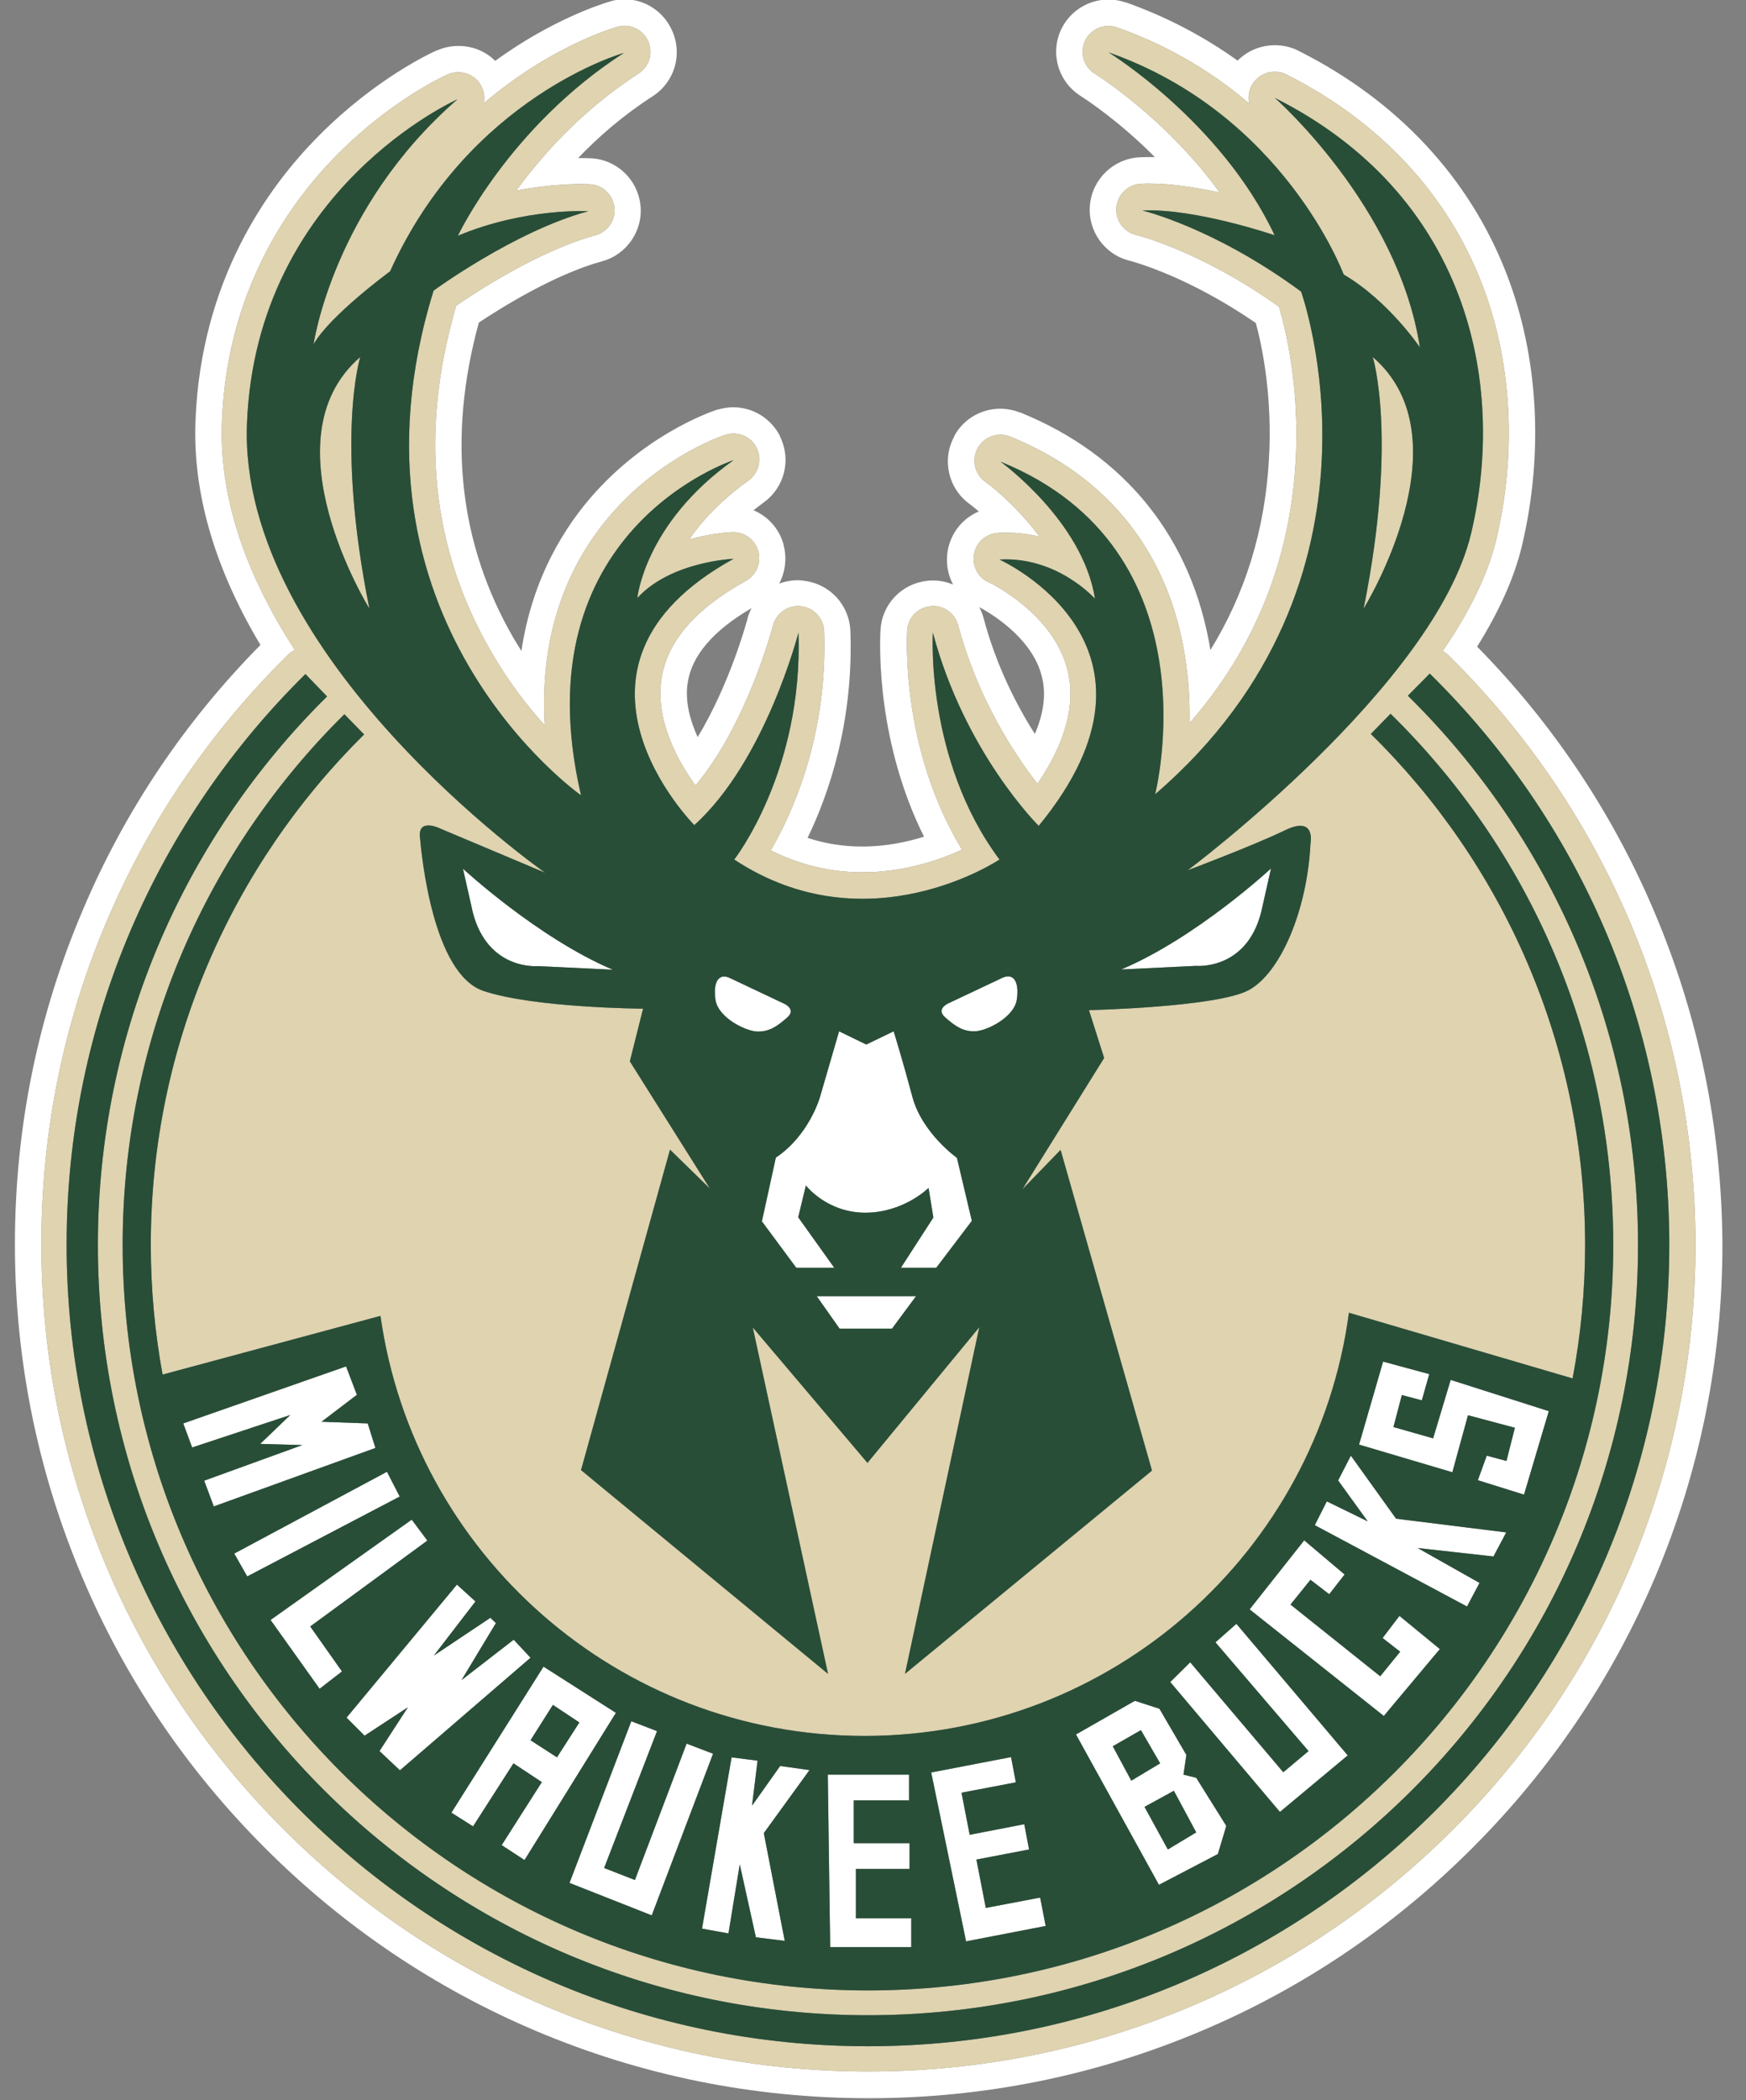 <?xml version="1.0" encoding="utf-8"?>
<!-- Generator: Adobe Illustrator 25.0.0, SVG Export Plug-In . SVG Version: 6.00 Build 0)  -->
<svg version="1.1" id="Layer_1" xmlns="http://www.w3.org/2000/svg" xmlns:xlink="http://www.w3.org/1999/xlink" x="0px" y="0px"
	 viewBox="0 0 726 873" style="enable-background:new 0 0 726 873;" xml:space="preserve">
<rect x="0" y="0" width="726" height="873" fill="#808080" stroke="none"/>
<style type="text/css">
	.st0{fill:#FFFFFF;}
	.st1{fill:#DFD3B0;}
	.st2{fill:#284E37;}
</style>
<g>
	<path class="st0" d="M687.4,377.9c-17.4-40.7-42-77.4-73.2-109.1c9.3-14.9,15.6-29,18.7-42.2c9-38.2,6.8-78-6.2-112.1
		c-15.4-40.3-45.4-72.6-86.8-93.4c-2.9-1.5-6.3-2.3-9.8-2.3c-5.9,0-11.4,2.3-15.5,6.4C500.4,15,484.8,6.9,468.2,1l-0.1,0L468,1
		c-2.3-0.8-4.7-1.2-7.1-1.2c-8.3,0-16,4.8-19.6,12.3c-4.8,10-1.3,22,8.2,27.9l0.3,0.2c1.7,1.1,15.4,10,30.4,25.1c-0.8,0-1.6,0-2.4,0
		c-1.2,0-2.6,0-4.1,0.1c-10.7,0.6-19.5,9-20.5,19.8c-1,10.8,6.1,20.7,16.6,23.2c0,0,0,0,0,0c2.5,0.7,24.7,6.8,52.4,25.9
		c2.8,10.4,7,31.3,5.4,57.2c-1.7,28.9-9.8,55.2-24.3,78.7c-3.8-23.1-12.5-43.2-25.8-59.9c-13.5-16.9-31.4-30-53.4-38.9l-0.1,0
		l-0.1,0c-2.6-1-5.4-1.5-8-1.5c-7.9,0-15.3,4.3-19.1,11.3l0,0.1l0,0.1c-5.3,9.7-2.5,21.8,6.5,28.2c0.9,0.7,2.2,1.7,3.7,3
		c-6.6,2.8-11.5,8.7-12.9,16.1c-0.9,5-0.1,10,2.2,14.3c-2.6-1.1-5.4-1.7-8.4-1.7c-0.6,0-1.6,0-2.8,0.2c-10.4,1.3-18.4,9.8-19,20.4
		l0,0l0,0l0,0.1c-0.4,8-1.2,47,18.1,85.8c-7,2.2-15.9,4.1-25.7,4.1c-7.8,0-15.4-1.2-22.7-3.6c9-18.6,19.1-48.4,17.8-85.9
		c-0.4-10.9-8.5-19.7-19.4-21l-0.6-0.1h-0.1c-0.4,0-1-0.1-1.7-0.1c-2.7,0-5.4,0.5-7.8,1.4c2.5-4.8,3.3-10.5,1.8-16.1l0-0.1l0-0.1
		c-1.8-6.5-6.5-11.7-12.5-14.2c1.4-1.1,2.8-2.1,4.2-3.2l0,0l0,0c8.8-6.3,11.6-17.9,6.8-27.5l0-0.1l0-0.1
		c-3.8-7.3-11.2-11.9-19.4-11.9c-2,0-4,0.3-6.2,0.9l-0.1,0l-0.1,0c-0.3,0.1-27.5,8.5-51,34.5c-12.3,13.6-26.1,35.1-30.7,65.9
		c-1.1-1.8-2.2-3.6-3.3-5.4c-22.7-39.3-27.5-83.3-14.4-131.1c9-6,31.5-20.1,51.3-25.5c10.3-2.8,17.1-12.9,15.9-23.4
		c-1.2-10.6-9.8-18.8-20.4-19.4l-0.3,0h0c-0.6,0-2-0.1-4-0.1c-0.4,0-0.8,0-1.2,0c8.3-8.7,18.6-17.7,31-25.7
		c9.1-5.9,12.5-17.3,8.1-27.2C276,4.8,268.2-0.3,259.7-0.3c-2.2,0-4.1,0.3-6,0.9c-4.4,1.3-24.5,7.8-47.8,24.7c-4-4-9.4-6.2-15.3-6.2
		c-3,0-6,0.6-8.7,1.8l-0.1,0l-0.1,0c-2.5,1.1-25.4,11.7-48.8,35.2c-22.2,22.2-49.2,60.8-51.6,118.3c-1.3,30.1,7.8,61.6,27,93.7
		C76.8,300,52,336.9,34.6,377.9C15.8,421.8,6.2,468.7,6.2,517.2c0,47.9,9.4,94.4,27.9,138.2c17.8,42.2,43.4,80.1,76.1,112.8
		c32.6,32.6,70.5,58.2,112.8,76.1c43.8,18.5,90.3,27.9,138.2,27.9s94.4-9.4,138.2-27.9c42.2-17.8,80.1-43.4,112.8-76.1
		c32.6-32.6,58.2-70.5,76.1-112.8c18.5-43.8,27.9-90.3,27.9-138.2C715.9,468.9,706.3,422,687.4,377.9z M678,651.1
		c-17.3,40.9-42.1,77.7-73.7,109.3C572.7,792,536,816.8,495,834.1c-42.4,17.9-87.5,27-133.9,27c-46.4,0-91.5-9.1-133.9-27
		c-40.9-17.3-77.7-42.1-109.3-73.7c-31.6-31.6-56.4-68.3-73.7-109.3c-17.9-42.4-27-87.5-27-133.9c0-46.8,9.2-92.3,27.5-135
		c17.6-41.3,42.8-78.2,74.9-109.9c0.9-0.9,1.9-1.6,3-2.1c-21.4-33-31.6-64.9-30.3-95.4c2.2-53.8,27.5-90.1,48.4-111
		c22.5-22.6,44.6-32.5,45.5-32.9c1.4-0.6,2.9-0.9,4.4-0.9c3.6,0,7.1,1.8,9.1,5c1.5,2.4,2,5.3,1.5,7.9c27.8-23.7,53.9-31.3,55.6-31.8
		c1-0.3,1.9-0.4,2.9-0.4c4.1,0,8,2.4,9.8,6.4c2.2,4.9,0.5,10.6-4,13.5c-23.4,15.1-40.2,34-50.8,48.6c12.1-2.3,21.9-2.7,27-2.7
		c2.2,0,3.6,0.1,3.7,0.1c5.3,0.3,9.5,4.4,10.1,9.7c0.6,5.2-2.8,10.1-7.9,11.5c-23.4,6.4-49.4,23.4-57.9,29.3
		c-15.3,52.2-10.5,100.4,14.3,143.4c7.2,12.6,15.3,23,22.5,31c-2.6-43.6,13.5-72.2,29.2-89.5c20.7-22.9,45-31,46-31.3
		c1.1-0.3,2.2-0.5,3.3-0.5c3.9,0,7.7,2.2,9.6,5.9c2.4,4.8,0.9,10.6-3.4,13.7c-11.5,8.2-19.3,16.7-24.6,24.4c9.6-2.6,17.3-3,17.9-3
		c0.1,0,0.3,0,0.4,0c4.8,0,9.1,3.2,10.4,7.9c1.3,4.9-0.8,10-5.2,12.4c-21.1,11.6-32.9,25.4-35.1,41c-2.5,17.3,7.1,34.2,14.2,44
		c21.6-25.8,32.1-66.1,32.2-66.5c1.3-4.8,5.6-8.1,10.5-8.1c0.4,0,0.8,0.1,1.2,0.1c5.3,0.6,9.4,5,9.6,10.4
		c1.5,43.4-13.2,75.6-22.2,91.1c12,6,24.8,9.1,38.1,9.1c17.4,0,32.3-5.2,41.4-9.4c-25.6-42.1-22.9-89-22.8-91.1
		c0.3-5.3,4.4-9.6,9.7-10.1c0.4-0.1,0.7-0.1,1.1-0.1c4.8,0,9.1,3.2,10.4,8c8.3,30.9,23.6,53.9,33,65.9
		c11.6-17.1,15.9-32.8,12.6-46.7c-5.6-24.1-32.5-36.9-32.8-37c-4.6-2-7.1-6.9-6.2-11.8c0.9-4.9,5-8.5,10-8.8
		c1.1-0.1,2.1-0.1,3.2-0.1c5,0,9.7,0.6,14,1.7c-8-10.9-17.6-19.3-22.5-22.8c-4.5-3.2-5.8-9.2-3.2-14c2-3.6,5.7-5.6,9.5-5.6
		c1.4,0,2.8,0.3,4.1,0.8c40.6,16.5,65.7,48,72.6,91.2c1.6,10,2.1,19.5,1.9,27.9c26.9-30.8,41.7-67.2,44.1-108.5
		c1.9-31.4-4.4-56.2-6.9-64.6c-32.9-23.4-59-29.7-59.3-29.8c-5.3-1.2-8.8-6.1-8.3-11.5c0.5-5.4,4.9-9.6,10.3-9.8
		c1-0.1,2.2-0.1,3.3-0.1c9.4,0,19.9,1.7,29.3,3.7c-22-30.6-51.4-49.1-51.8-49.3c-4.7-2.9-6.5-8.8-4.1-13.8c1.8-3.8,5.6-6.1,9.7-6.1
		c1.2,0,2.4,0.2,3.6,0.6c22.4,7.9,40.5,19.3,54.9,31.6c-0.6-2.8-0.1-5.9,1.6-8.4c2.1-3.1,5.5-4.8,9-4.8c1.6,0,3.3,0.3,4.8,1.1
		c39,19.6,67.2,49.9,81.6,87.6c12.3,32.1,14.3,69.6,5.8,105.6c-3.6,15.3-11.8,31.2-22.3,46.5c0.8,0.4,1.5,1,2.2,1.6
		c32.2,31.7,57.5,68.7,75.2,110c18.3,42.8,27.6,88.3,27.7,135C705,563.6,695.9,608.7,678,651.1z M312.5,252.8
		c-0.7,1.4-1.3,2.8-1.7,4.3l0,0.1l0,0.1c-0.3,1-7.2,26.8-20.7,49.1c-3.1-6.8-5.3-14.6-4.2-22.3C287.5,272.7,296.4,262.2,312.5,252.8
		z M407.2,252.4c3.4,1.8,22.2,12.3,26.1,29.2l0,0l0,0c1.7,7,0.7,14.9-3,23.5c-7.5-11.8-16-28.2-21.3-48.1
		C408.6,255.4,407.9,253.8,407.2,252.4z M129,676.1l13.2,18.7l-9.3,7.2l-20.4-28.6l58.7-41.7l6.5,8.7L129,676.1z M166.2,622.1
		l-63.4,33.2l-5.4-9.5l63.5-34L166.2,622.1z M603.2,573.6l40.8,13l-10.3,34.7l-19.2-6l3.7-10.2l8.2,2.2l3.5-13.8l-19.5-5.2
		l-6.5,23.7l-38.8-11.5l10-34.5l19.2,5.2l-3.1,10.9l-8.3-2.2l-3.5,13.3l16.5,4.7L603.2,573.6z M156.1,601.9l-67.2,24.3l-4-10.7
		l40.8-14.8l-17.5-0.5l12.5-12l-40.8,13.5l-3.7-10l67.7-23.7l4.5,11.8L133.7,591l19.2,0.7L156.1,601.9z M220.6,689.1l-54.3,46.8
		l-8.5-8l11.8-18.2l-18,11.8l-7.5-7.5l45.9-55.3l7.7,7l-17.3,22.5l23.5-15.7l2.3,2.2l-14.3,23.7l21.7-16.8L220.6,689.1z
		 M340.9,456.2l8-27.5l11.3,5.5l11.4-5.5c0,0,3.8,12.3,7.8,27.3s18.5,25.3,18.5,25.3l6.2,26.2L389.3,527h-14.7l13.5-20.9l-2-12.3
		c0,0-10.3,10.3-26.3,10.3s-24.7-11.3-24.7-11.3l-3.2,13.2l15,21h-15.8l-14.3-19.3l5.8-26.5C336.4,472,340.9,456.2,340.9,456.2z
		 M394.5,417c0,0,21.8-10.3,22-10.4c5-2.5,7.4,1.6,6.3,8.9c-1.1,7.4-12.5,13.1-17.5,13.2c-5,0.1-8.2-2.2-12.3-5.8
		C388.9,419.3,394.5,417,394.5,417z M226,692.8l-38.3,60.7l9,5.7l16.8-26.2l11.8,7.8L208.6,767l9.5,6.2l38-61.2L226,692.8z
		 M220.6,723.4l9.3-14.7l11,7.3l-9.3,14.5L220.6,723.4z M297.5,415.6c-1.1-7.4,1.4-11.5,6.3-8.9c0.2,0.1,22,10.4,22,10.4
		s5.6,2.3,1.5,5.9c-4,3.5-7.3,5.9-12.3,5.8C310,428.7,298.6,423,297.5,415.6z M196.6,379.3l-4.1-18.2c0,0,31,28.7,62.3,42l-31.1-1.5
		C223.7,401.6,202.9,403.6,196.6,379.3z M514.1,675l46.3,54.7l-28.2,23.5l-45.6-54l8.3-8.2l38.7,45.7l10.5-8.8l-38.7-45.2L514.1,675
		z M497.3,401.5l-31.1,1.5c31.3-13.2,62.3-42,62.3-42l-4.1,18.2C518.2,403.5,497.3,401.5,497.3,401.5z M580.5,631.3l45.8,5.7
		l-5.3,10l-31.5-3.5l25.7,14.5l-5.2,9.8L546.7,634l5-9.9l17,8.3l-12.3-17l5.3-10.3L580.5,631.3z M492.1,737.7l1.2-8.2l-11.2-19.2
		l-10.2-3.3l-24.5,14l34.5,62.5l24.5-12.8l3.5-11.7l-12.5-20L492.1,737.7z M462.7,725.9l11.7-6.7l8,13.8l-12,7.2L462.7,725.9z
		 M485.6,768.8l-9.7-17.7l12.2-6.7l9.3,17.3L485.6,768.8z M581.9,671.7l16.8,13.8l-23.3,27.8L519.6,669l22.7-28.7l16.8,14.2
		l-6.4,8.2l-7.8-6l-8.3,10.3l37.3,29.8l8.3-10.2l-7.3-5.7L581.9,671.7z M355.9,797.4h23v12h-33.7l-1-71.7H378v10.7h-23v17.8h23.2
		v10.7h-22.3V797.4z M336.6,735.8l-19,26.2l8.7,44.8l-12-1.5l-6.7-30.3l-4.7,28.7l-11-2l12.3-71.2l10.8,1.4l-2.3,18.7l11.7-16.5
		L336.6,735.8z M296.5,729L271,796.2l-34.2-13.5l25.7-67.2l10.7,4.1l-22,56.9l12.8,5l21.5-56.7L296.5,729z M339.6,538.8h41.3
		l-10,13.5h-21.8L339.6,538.8z M432.5,788.8l2.3,11.8l-33.1,6.4l-14.5-70.2l33.2-6.4l2,10.5l-22.6,4.3l3.4,17.5l22.7-4.4l2,10.5
		L406,773l3.9,20.1L432.5,788.8z"/>
	<path class="st1" d="M153.6,253c0,0-43.6-70.3-3.8-104.6C149.8,148.4,139.3,182,153.6,253z M570.8,148.4c0,0,10.5,33.6-3.8,104.6
		C567,253,610.6,182.7,570.8,148.4z M705,517.2c0,46.4-9.1,91.5-27,133.9c-17.3,40.9-42.1,77.7-73.7,109.3
		C572.7,792,536,816.8,495,834.1c-42.4,17.9-87.5,27-133.9,27c-46.4,0-91.5-9.1-133.9-27c-40.9-17.3-77.7-42.1-109.3-73.7
		c-31.6-31.6-56.4-68.3-73.7-109.3c-17.9-42.4-27-87.5-27-133.9c0-46.8,9.2-92.3,27.5-135c17.6-41.3,42.8-78.2,74.9-109.9
		c0.9-0.9,1.9-1.6,3-2.1c-21.4-33-31.6-64.9-30.3-95.4c2.2-53.8,27.5-90.1,48.4-111c22.5-22.6,44.6-32.5,45.5-32.9
		c1.4-0.6,2.9-0.9,4.4-0.9c3.6,0,7.1,1.8,9.1,5c1.5,2.4,2,5.3,1.5,7.9c27.8-23.7,53.9-31.3,55.6-31.8c1-0.3,1.9-0.4,2.9-0.4
		c4.1,0,8,2.4,9.8,6.4c2.2,4.9,0.5,10.6-4,13.5c-23.4,15.1-40.2,34-50.8,48.6c12.1-2.3,21.9-2.7,27-2.7c2.2,0,3.6,0.1,3.7,0.1
		c5.3,0.3,9.5,4.4,10.1,9.7c0.6,5.2-2.8,10.1-7.9,11.5c-23.4,6.4-49.4,23.4-57.9,29.3c-15.3,52.2-10.5,100.4,14.3,143.4
		c7.2,12.6,15.3,23,22.5,31c-2.6-43.6,13.5-72.2,29.2-89.5c20.7-22.9,45-31,46-31.3c1.1-0.3,2.2-0.5,3.3-0.5c3.9,0,7.7,2.2,9.6,5.9
		c2.4,4.8,0.9,10.6-3.4,13.7c-11.5,8.2-19.3,16.7-24.6,24.4c9.6-2.6,17.3-3,17.9-3c0.1,0,0.3,0,0.4,0c4.8,0,9.1,3.2,10.4,7.9
		c1.3,4.9-0.8,10-5.2,12.4c-21.1,11.6-32.9,25.4-35.1,41c-2.5,17.3,7.1,34.2,14.2,44c21.6-25.8,32.1-66.1,32.2-66.5
		c1.3-4.8,5.6-8.1,10.5-8.1c0.4,0,0.8,0.1,1.2,0.1c5.3,0.6,9.4,5,9.6,10.4c1.5,43.4-13.2,75.6-22.2,91.1c12,6,24.8,9.1,38.1,9.1
		c17.4,0,32.3-5.2,41.4-9.4c-25.6-42.1-22.9-89-22.8-91.1c0.3-5.3,4.4-9.6,9.7-10.1c0.4-0.1,0.7-0.1,1.1-0.1c4.8,0,9.1,3.2,10.4,8
		c8.3,30.9,23.6,53.9,33,65.9c11.6-17.1,15.9-32.8,12.6-46.7c-5.6-24.1-32.5-36.9-32.8-37c-4.6-2-7.1-6.9-6.2-11.8
		c0.9-4.9,5-8.5,10-8.8c1.1-0.1,2.1-0.1,3.2-0.1c5,0,9.7,0.6,14,1.7c-8-10.9-17.6-19.3-22.5-22.8c-4.5-3.2-5.8-9.2-3.2-14
		c2-3.6,5.7-5.6,9.5-5.6c1.4,0,2.8,0.3,4.1,0.8c40.6,16.5,65.7,48,72.6,91.2c1.6,10,2.1,19.5,1.9,27.9
		c26.9-30.8,41.7-67.2,44.1-108.5c1.9-31.4-4.4-56.2-6.9-64.6c-32.9-23.4-59-29.7-59.3-29.8c-5.3-1.2-8.8-6.1-8.3-11.5
		s4.9-9.6,10.3-9.8c1-0.1,2.2-0.1,3.3-0.1c9.4,0,19.9,1.7,29.3,3.7c-22-30.6-51.4-49.1-51.8-49.3c-4.7-2.9-6.5-8.8-4.1-13.8
		c1.8-3.8,5.6-6.1,9.7-6.1c1.2,0,2.4,0.2,3.6,0.6c22.4,7.9,40.5,19.3,54.9,31.6c-0.6-2.8-0.1-5.9,1.6-8.4c2.1-3.1,5.5-4.8,9-4.8
		c1.6,0,3.3,0.3,4.8,1.1c39,19.6,67.2,49.9,81.6,87.6c12.3,32.1,14.3,69.6,5.8,105.6c-3.6,15.3-11.8,31.2-22.3,46.5
		c0.8,0.4,1.5,1,2.2,1.6c32.2,31.7,57.5,68.7,75.2,110C695.6,425,704.9,470.5,705,517.2z M226.7,362.8L183,344.4
		c0,0-9.1-4.5-8.4,3.4c0.7,7.9,5.4,57,26.4,64.1c21,7.1,66.4,7.4,66.4,7.4l-5.5,21.9l33.3,52.9l-16.6-16.2l-37,133.2l102.7,84.7
		l-31.3-144l47.7,56.3l46.5-56.4l-30.9,144.1L479,611.3L441,478l-15.9,16.4l34-54.6l-6.3-19.9c0,0,53.2-1.2,66.4-8.3
		c13.2-7.1,24.3-33.1,25.7-60.8c0,0,2.5-12-10.5-5.7s-40.6,16.7-40.6,16.7S596.7,285,611.7,221.7s-2-141-81.6-181
		c0,0,51.3,45,60.3,103.7c0,0-13-19.3-31.7-30.3c0,0-24.7-66.7-97.7-92.3c0,0,46.7,28.7,69,76c0,0-33-11.3-55-10.3
		c0,0,29.7,7,66,33.7c0,0,43,119.7-60.7,209c0,0,26-101.7-64.3-138.3c0,0,34.3,24.7,39.3,57c0,0-15.7-17.7-39.7-16.3
		c0,0,78.3,35.3,16.3,110.7c0,0-30.7-30.3-44-80.3c0,0-3.3,52.7,27.7,94.3c0,0-54.7,36.7-110.3,0c0,0,28.7-36.7,26.7-94.3
		c0,0-13.7,53.3-43.3,80c0,0-65.3-65.7,16.3-110.7c0,0-26,1-40,16.3c0,0,3-31,40-57.3c0,0-89.1,29-63.4,139.3
		c0,0-103.8-72.8-61.3-209.8c0,0,33.7-24.7,64.3-33c0,0-26.2-1.5-54.2,10.2c0,0,21.2-45.2,69-76c0,0-64.4,18.1-97.2,90.8
		c0,0-25,18.3-31.8,30.3c0,0,8-56.8,59.8-101.8c0,0-83.5,37-87.5,134.5S226.7,362.8,226.7,362.8z M62.7,517.5
		c0-83.1,34-158.1,88.7-212.2l-8.2-8.4C86.3,353.1,51,431.2,51,517.5c0,171.1,138.8,309.9,309.9,309.9s309.9-138.7,309.9-309.9
		c0-86.5-35.4-164.8-92.6-220.8l-8.2,8.4c55,54,89.1,129.3,89.1,212.5c0,18.9-1.8,37.4-5.2,55.4l-93-27.3
		c-13.3,99.3-98.4,175.9-201.4,175.9c-102.6,0-187.4-75.9-201.3-174.6l-90.6,24.4C64.4,553.9,62.7,535.9,62.7,517.5z M694.1,517.4
		c0-92.9-38.1-177-99.6-237.4l-9.1,9.2c59,58.1,95.7,138.9,95.7,228.3c0,176.9-143.4,320.2-320.2,320.2S40.7,694.3,40.7,517.5
		c0-89.2,36.5-169.9,95.3-228l-9-9.3c-61.3,60.4-99.3,144.4-99.3,237.2c0,184,149.2,333.2,333.2,333.2S694.1,701.4,694.1,517.4z"/>
	<path class="st2" d="M485.6,768.8l-9.7-17.7l12.2-6.7l9.3,17.3L485.6,768.8z M474.4,719.2l-11.7,6.7l7.7,14.3l12-7.2L474.4,719.2z
		 M240.9,716l-11-7.3l-9.3,14.7l11,7.1L240.9,716z M102.7,175.8c4-97.5,87.5-134.5,87.5-134.5c-51.8,45-59.8,101.8-59.8,101.8
		c6.8-12,31.8-30.3,31.8-30.3C195,40.1,259.4,22,259.4,22c-47.8,30.8-69,76-69,76c28-11.7,54.2-10.2,54.2-10.2
		c-30.6,8.3-64.3,33-64.3,33c-42.5,137,61.3,209.8,61.3,209.8C215.9,220.3,305,191.3,305,191.3c-37,26.3-40,57.3-40,57.3
		c14-15.3,40-16.3,40-16.3c-81.6,45-16.3,110.7-16.3,110.7c29.6-26.7,43.3-80,43.3-80c2,57.6-26.7,94.3-26.7,94.3
		c55.6,36.7,110.3,0,110.3,0c-31-41.6-27.7-94.3-27.7-94.3c13.3,50,44,80.3,44,80.3c62-75.4-16.3-110.7-16.3-110.7
		c24-1.4,39.7,16.3,39.7,16.3c-5-32.3-39.3-57-39.3-57c90.3,36.6,64.3,138.3,64.3,138.3c103.7-89.3,60.7-209,60.7-209
		c-36.3-26.7-66-33.7-66-33.7c22-1,55,10.3,55,10.3c-22.3-47.3-69-76-69-76c73,25.6,97.7,92.3,97.7,92.3
		c18.7,11,31.7,30.3,31.7,30.3c-9-58.7-60.3-103.7-60.3-103.7c79.6,40,96.6,117.7,81.6,181S493.8,361.8,493.8,361.8
		s27.6-10.4,40.6-16.7s10.5,5.7,10.5,5.7c-1.4,27.7-12.5,53.7-25.7,60.8c-13.2,7.1-66.4,8.3-66.4,8.3l6.3,19.9l-34,54.6L441,478
		l38,133.3l-102.7,84.5l30.9-144.1l-46.5,56.4L313,551.8l31.3,144l-102.7-84.7l37-133.2l16.6,16.2l-33.3-52.9l5.5-21.9
		c0,0-45.4-0.3-66.4-7.4c-21-7.1-25.7-56.2-26.4-64.1c-0.7-7.9,8.4-3.4,8.4-3.4l43.7,18.4C226.7,362.8,98.7,273.3,102.7,175.8z
		 M567,253c0,0,43.6-70.3,3.8-104.6C570.8,148.4,581.3,182,567,253z M466.2,403l31.1-1.5c0,0,20.9,2,27.1-22.3l4.1-18.2
		C528.5,361,497.5,389.8,466.2,403z M380.9,538.8h-41.3l9.5,13.5h21.8L380.9,538.8z M393,422.9c4.1,3.6,7.3,5.9,12.3,5.8
		c5-0.1,16.4-5.8,17.5-13.2c1.1-7.3-1.3-11.4-6.3-8.9c-0.2,0.1-22,10.4-22,10.4S388.9,419.3,393,422.9z M340.9,456.2
		c0,0-4.5,15.8-18.3,25l-5.8,26.5l14.3,19.3h15.8l-15-21l3.2-13.2c0,0,8.7,11.3,24.7,11.3s26.3-10.3,26.3-10.3l2,12.3L374.6,527
		h14.7l14.8-19.5l-6.2-26.2c0,0-14.5-10.3-18.5-25.3s-7.8-27.3-7.8-27.3l-11.4,5.5l-11.3-5.5L340.9,456.2z M297.5,415.6
		c1.1,7.4,12.5,13.1,17.5,13.2c5,0.1,8.3-2.3,12.3-5.8c4.1-3.6-1.5-5.9-1.5-5.9s-21.8-10.3-22-10.4
		C298.9,404.1,296.4,408.2,297.5,415.6z M192.5,361.1l4.1,18.2c6.3,24.3,27.1,22.3,27.1,22.3l31.1,1.5
		C223.5,389.8,192.5,361.1,192.5,361.1z M153.6,253c-14.3-71-3.8-104.6-3.8-104.6C110,182.7,153.6,253,153.6,253z M151.4,305.3
		c-54.7,54.1-88.7,129.1-88.7,212.2c0,18.4,1.7,36.4,4.9,53.9l90.6-24.4c13.9,98.7,98.7,174.6,201.3,174.6
		c103,0,188.1-76.6,201.4-175.9l93,27.3c3.4-18,5.2-36.5,5.2-55.4c0-83.2-34.1-158.5-89.1-212.5l8.2-8.4
		c57.2,56,92.6,134.3,92.6,220.8c0,171.2-138.8,309.9-309.9,309.9S51,688.6,51,517.5c0-86.3,35.3-164.4,92.2-220.6L151.4,305.3z
		 M565.1,600.5l38.8,11.5l6.5-23.7l19.5,5.2l-3.5,13.8l-8.2-2.2l-3.7,10.2l19.2,6l10.3-34.7l-40.8-13l-7.3,24.3l-16.5-4.7l3.5-13.3
		l8.3,2.2l3.1-10.9l-19.2-5.2L565.1,600.5z M546.7,634l63.3,33.8l5.2-9.8l-25.7-14.5L621,647l5.3-10l-45.8-5.7l-18.8-26.2l-5.3,10.3
		l12.3,17l-17-8.3L546.7,634z M519.6,669l55.8,44.3l23.3-27.8l-16.8-13.8l-7,9.2l7.3,5.7l-8.3,10.2L536.6,667l8.3-10.3l7.8,6
		l6.4-8.2l-16.8-14.2L519.6,669z M486.6,699.2l45.6,54l28.2-23.5L514.1,675l-8.7,7.7l38.7,45.2l-10.5,8.8L494.9,691L486.6,699.2z
		 M447.4,721l34.5,62.5l24.5-12.8l3.5-11.7l-12.5-20l-5.3-1.3l1.2-8.2l-11.2-19.2l-10.2-3.3L447.4,721z M387.2,736.8l14.5,70.2
		l33.1-6.4l-2.3-11.8l-22.6,4.3L406,773l21.9-4.2l-2-10.5l-22.7,4.4l-3.4-17.5l22.6-4.3l-2-10.5L387.2,736.8z M344.2,737.7l1,71.7
		h33.7v-12h-23v-20.5h22.3v-10.7H355v-17.8h23v-10.7H344.2z M304.2,730.5l-12.3,71.2l11,2l4.7-28.7l6.7,30.3l12,1.5l-8.7-44.8
		l19-26.2l-12.2-1.7l-11.7,16.5l2.3-18.7L304.2,730.5z M262.5,715.5l-25.7,67.2l34.2,13.5l25.5-67.2l-11-4.2L264,781.5l-12.8-5
		l22-56.9L262.5,715.5z M226,692.8l-38.3,60.7l9,5.7l16.8-26.2l11.8,7.8L208.6,767l9.5,6.2l38-61.2L226,692.8z M190,658.7L144.1,714
		l7.5,7.5l18-11.8l-11.8,18.2l8.5,8l54.3-46.8l-7-7.5l-21.7,16.8l14.3-23.7l-2.3-2.2l-23.5,15.7l17.3-22.5L190,658.7z M171.2,631.7
		l-58.7,41.7l20.4,28.6l9.3-7.2L129,676.1l48.7-35.7L171.2,631.7z M97.4,645.8l5.4,9.5l63.4-33.2l-5.3-10.3L97.4,645.8z M76.2,591.7
		l3.7,10l40.8-13.5l-12.5,12l17.5,0.5l-40.8,14.8l4,10.7l67.2-24.3l-3.2-10.2l-19.2-0.7l14.7-11.2l-4.5-11.8L76.2,591.7z M594.5,280
		l-9.1,9.2c59,58.1,95.7,138.9,95.7,228.3c0,176.9-143.4,320.2-320.2,320.2S40.7,694.3,40.7,517.5c0-89.2,36.5-169.9,95.3-228
		l-9-9.3c-61.3,60.4-99.3,144.4-99.3,237.2c0,184,149.2,333.2,333.2,333.2s333.2-149.2,333.2-333.2C694.1,424.5,656,340.4,594.5,280
		z"/>
</g>
</svg>
